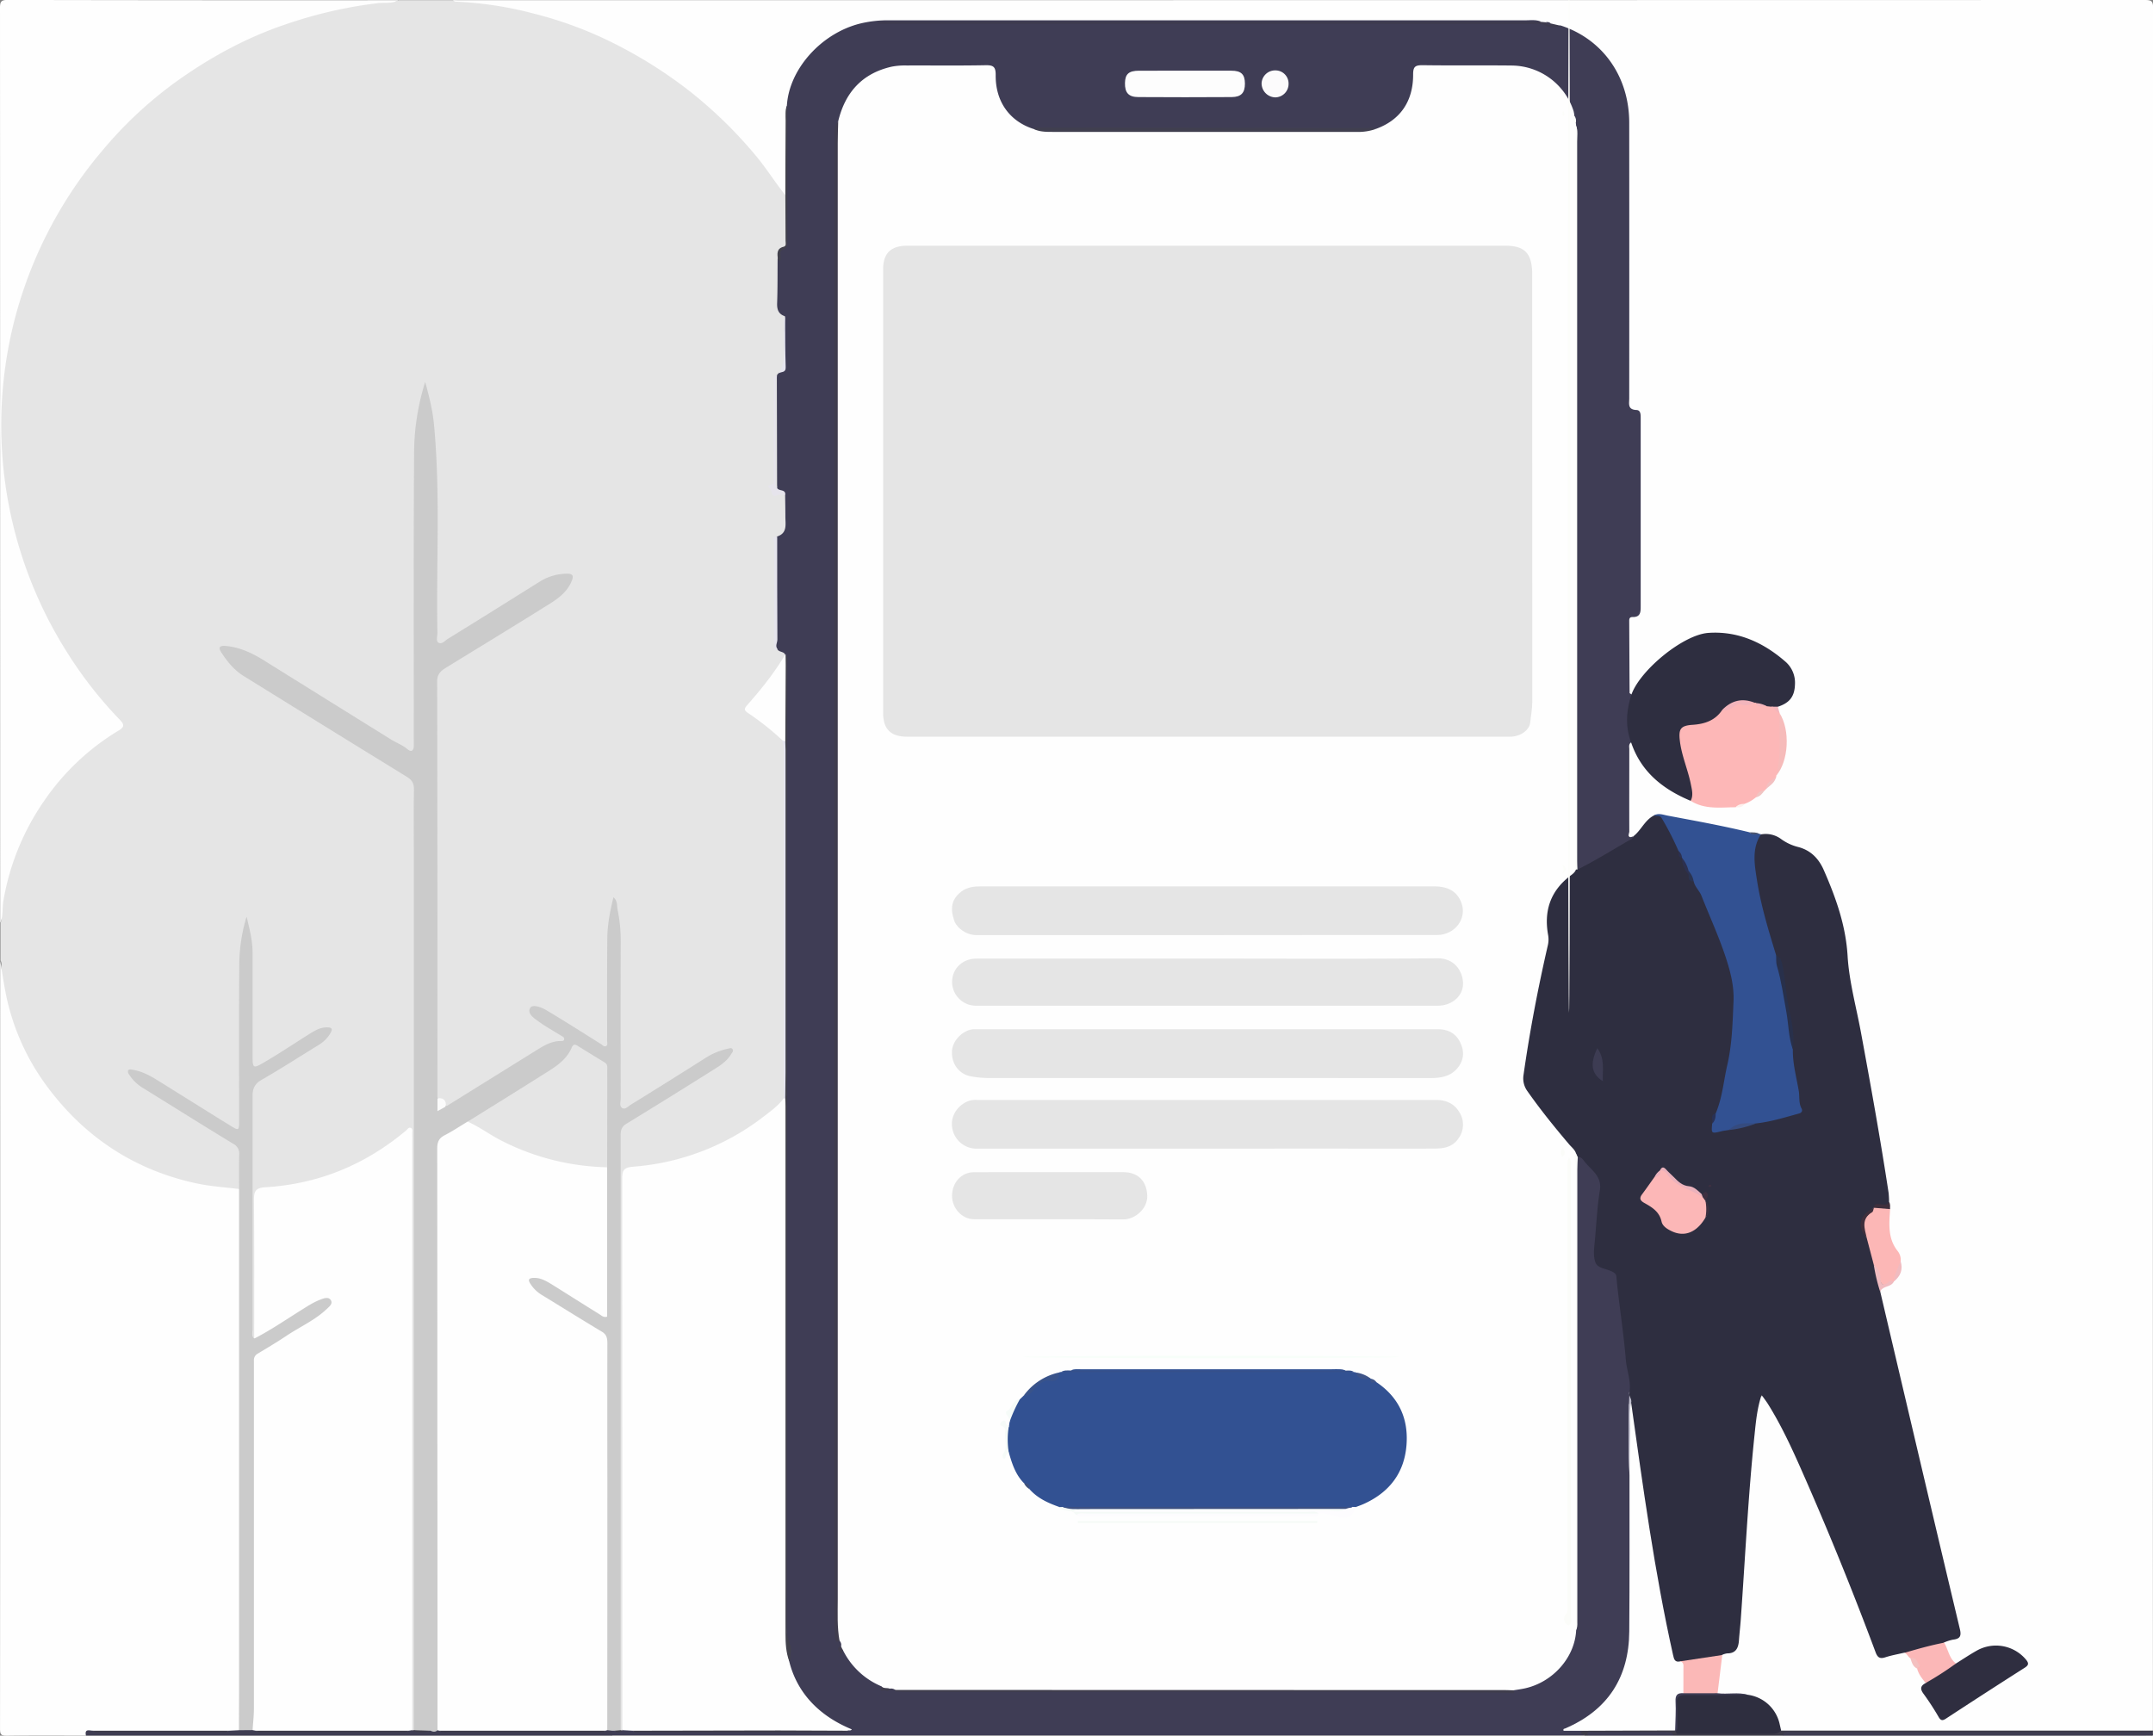 <svg id="Capa_1" data-name="Capa 1" xmlns="http://www.w3.org/2000/svg" viewBox="0 0 1181.54 952.62"><rect x="0" y="0" width="1181.54" height="952.62" fill="#808080" stroke="none"/><defs><style>.cls-1{fill:#e5e5e5;}.cls-2{fill:#fefefe;}.cls-3{fill:#3f3d55;}.cls-4{fill:#3f3d52;}.cls-5{fill:#3d3b49;}.cls-6{fill:#3e3c49;}.cls-7{fill:#cbcbcb;}.cls-8{fill:#e5e5f0;}.cls-9{fill:#e5e4ec;}.cls-10{fill:#e6e4ec;}.cls-11{fill:#42414c;}.cls-12{fill:#e5e5ef;}.cls-13{fill:#fbfbfb;}.cls-14{fill:#2e2e40;}.cls-15{fill:#325192;}.cls-16{fill:#fdb7b7;}.cls-17{fill:#2f2e40;}.cls-18{fill:#2e2e3f;}.cls-19{fill:#fcb7b6;}.cls-20{fill:#fbb8b7;}.cls-21{fill:#3e3b4d;}.cls-22{fill:#fbb7b7;}.cls-23{fill:#f6bbba;}.cls-24{fill:#f0bbc0;}.cls-25{fill:#3f2f3c;}.cls-26{fill:#f4c0c0;}.cls-27{fill:#f2c0c1;}.cls-28{fill:#f0c4c2;}.cls-29{fill:#f3b5bc;}.cls-30{fill:#fdf1ee;}.cls-31{fill:#4c556e;}.cls-32{fill:#403d4e;}.cls-33{fill:#fdfdfd;}.cls-34{fill:#fcfdfa;}.cls-35{fill:#403f4f;}.cls-36{fill:#3f3d4c;}.cls-37{fill:#fbfcf9;}.cls-38{fill:#fcfbfc;}.cls-39{fill:#bdbccb;}.cls-40{fill:#fcb7b7;}.cls-41{fill:#28304b;}.cls-42{fill:#3d3c53;}.cls-43{fill:#ebb2bc;}.cls-44{fill:#354b7f;}.cls-45{fill:#3d3041;}.cls-46{fill:#2c3050;}.cls-47{fill:#2a3350;}.cls-48{fill:#293154;}.cls-49{fill:#f7fef9;}.cls-50{fill:#fdfcfe;}.cls-51{fill:#f5faf7;}.cls-52{fill:#35508b;}.cls-53{fill:#39538a;}.cls-54{fill:#f6fbf8;}.cls-55{fill:#3e5488;}.cls-56{fill:#3e517c;}.cls-57{fill:#3b4f82;}</style></defs><path class="cls-1" d="M587.82,64.1h29.54c5.9.89,11.87.62,17.8,1.1,18.28,1.47,35.63,6.61,52.59,13.18a233.6,233.6,0,0,1,88.79,60.46c9.33,10.17,18.27,20.8,24.71,33.21.43,7.92.13,15.84.18,23.75,0,2.06-.33,3.94-2.27,5.16s-2.4,3-2.3,5.14c.52,6.89.33,13.79.26,20.69,0,3.79.34,7.32,3.34,10.05.18,8.37-.14,16.75.13,25.12.1,3.19-2.27,4.85-3.31,7.31a8.32,8.32,0,0,1-1.2,1.84c-1.55,1.68-1.07,3.78-1.07,5.73,0,15.68,0,31.35,0,47,0,2,.33,4.07-.74,5.88-1.72,2.89-.35,3.84,2.38,4.18,1.5.19,3.11.23,4.14,1.68,1.94,6.29,1.15,12.68.59,19-.22,2.57-2.64,3.56-4.51,4.84-1.78,1-1.84,2.63-1.84,4.37q0,25.72,0,51.45a4.61,4.61,0,0,0,.92,3.44c1.31,1.54,3.71,1.89,4.48,4-1,6.42-5.8,10.68-9.29,15.63-2.73,3.88-5.91,7.46-8.86,11.2s-3,3.78,1,6.66A100.75,100.75,0,0,1,796.49,467a14,14,0,0,1,3.52,4.81c.7,2,.51,4,.52,6q0,91.78,0,183.56a28.55,28.55,0,0,1-.23,5.06c-.88,2.74-2.75,4.71-4.87,6.56-21.38,18.65-46.24,29.28-74.37,32.71-9.24,1.13-8.73-.62-8.73,10q0,143.89,0,287.78c0,3.06.34,6.16-.6,9.16a3.48,3.48,0,0,1-1,1.37,1.36,1.36,0,0,1-1.5-.33c-1.82-2.8-1.18-6-1.18-9Q708,862.9,708,721.25c0-10.62.11-21.23,0-31.84-.07-5.12,1.8-8.64,6.19-11.44,14-9,28.44-17.16,42.36-26.24,4.07-2.66,8.51-4.92,11.63-9.41-2.22-1-3.82.19-5.38.8-4.62,1.81-8.65,4.69-12.75,7.39-10.67,7-21.78,13.32-32.51,20.25-2.13,1.37-4.4,3.61-7.1,2.32-3-1.45-2.35-4.76-2.36-7.44q-.09-39,0-78c0-8.47,0-16.92-1.93-25.75-1.17,6.73-2.2,13-2.2,19.46q0,24.69,0,49.37c0,1.23,0,2.46-.06,3.69-.4,5.15-2,6-6.4,3.46-8.77-5.12-17.26-10.69-25.92-16-2.69-1.65-5.42-3.35-9.34-3.1,1.1,2.93,3.14,4.22,5.14,5.53,3.46,2.28,7.1,4.34,10.35,6.92,2.86,2.28,2.65,4.72-.57,5.31-10.91,2-18.8,9.58-28,14.74-11.52,6.47-22.17,14.4-33.89,20.56-3.24-1.29-5.13-4.12-7.36-6.57-.68-2.42-.5-4.89-.5-7.35q0-107.73-.13-215.48c0-6.93,2.14-11.34,8.12-15.05,16.6-10.29,33.54-20,49.9-30.69,4.76-3.1,9.84-5.83,13.38-10.46,1.06-1.39,2.77-3.08,1.46-4.87-1.11-1.51-3.14-.58-4.77-.28-4.48.81-8.41,2.9-12.19,5.31-15.15,9.71-30.63,18.9-45.82,28.54-2.37,1.51-5,4.26-7.88,2.67-3.14-1.72-2-5.51-2-8.47-.07-25.69,0-51.37,0-77.06,0-18-.9-35.95-5.18-53.05a214.44,214.44,0,0,0-3.9,28.4c-.21,3.22-.46,6.43-.46,9.66V465.69a45.48,45.48,0,0,1-.21,6.91c-.67,4.24-2.71,5.39-6.42,3.33s-7.54-4.15-11.18-6.47c-23-14.63-46.21-28.78-69.42-43a45.72,45.72,0,0,0-15-5.87c-.91-.18-2-.41-2.58.4s.13,1.75.6,2.5a34.45,34.45,0,0,0,11.24,10.74c24.22,15.21,48.67,30.06,72.93,45.2,5.09,3.18,10.1,6.48,15.24,9.57a8.87,8.87,0,0,1,4.73,8.35c0,1.69,0,3.38,0,5.08q0,250.77,0,501.55c0,3,.48,6.17-.87,9.1a1.88,1.88,0,0,1-1.38.92,2.59,2.59,0,0,1-1.26-1.14c-1.26-3-.83-6.06-.83-9.11q0-154.9,0-309.81c0-2.25.49-4.58-.54-6.74-1.54-.28-2.31.84-3.24,1.55-22.07,16.83-46.77,26.87-74.59,28.7-4.29.28-4.85,2.71-4.85,6.17q0,33.42,0,66.85c0,2.59.3,5.25-1,7.68-1.46,1.54-2.12.28-2.62-.86-.83-1.88-.65-3.93-.65-5.92,0-40.89.08-81.79-.1-122.68,0-6.92,2.27-11.48,8.43-14.93,9.11-5.11,17.9-10.79,26.78-16.31,2.85-1.77,5.58-3.69,7.46-7.13-3.58-.93-6,.83-8.35,2.28-7.07,4.35-14.16,8.67-21.07,13.28a41.66,41.66,0,0,1-7.24,4c-2.93,1.21-4.74.27-5.42-2.84a30.11,30.11,0,0,1-.49-6.43c0-10.6.05-21.21,0-31.82-.08-12.47.85-25-1.72-36-3.9,19.24-2.12,40.05-2.39,60.76-.19,14.15,0,28.29,0,42.44,0,1.38.05,2.77-.08,4.14-.44,4.75-2.22,5.91-6.29,3.47-7.51-4.5-14.86-9.28-22.41-13.71-8.34-4.91-16.16-10.67-24.89-14.92a14.92,14.92,0,0,0-6.23-1.81c1.83,3.61,4.64,5.37,7.44,7.14,15.46,9.78,31.1,19.28,46.62,29,4.31,2.69,6.28,6,5.86,11-.46,5.32.86,10.75-.94,16-1.25,1.6-3,1.25-4.68,1.14-39.9-2.7-72.35-19.83-97.87-50.46-13-15.65-21.42-33.59-26.67-53.14-1.61-6-1.61-12.13-2.07-18.24-.11-1.5.48-3.07-.45-4.48v-20.3c1.13-3,.22-6.06.59-9.09,5-41.5,26.37-72.65,60.33-95.88,5.31-3.63,5.36-3.72,1-8.4A234.67,234.67,0,0,1,382.78,379c-6.36-17.08-11.3-34.55-12.5-52.77-1.21-18.39-2-36.92,0-55.24,7-65.49,37.69-118.11,89-158.82A225.18,225.18,0,0,1,563.62,66c6.53-1.1,13.14-1,19.72-1.46C584.84,64.45,586.41,65,587.82,64.1Z" transform="translate(-369 -64)"/><path class="cls-2" d="M800,171.14c-5.55-6.92-10.23-14.47-15.9-21.32a244.44,244.44,0,0,0-36-35.29,248.32,248.32,0,0,0-42.26-26.76,214,214,0,0,0-43.44-16.19A202.2,202.2,0,0,0,619,64.9c-.54,0-1.06-.52-1.59-.8q464.34,0,928.7-.1c3.74,0,4.48.75,4.48,4.49q-.16,472.62-.1,945.26c-1.33,1.32-3,1.35-4.74,1.35-65.59,0-131.17.1-196.76-.06a9,9,0,0,1-.91-.09c-2.74-.57-3.32-2.91-4.09-5.08-2.85-8-8.21-13.17-16.85-14.49-3.3-1-6.68-.41-10-.58-1.95-.1-4,.35-5.74-1-1.78-3.06-.71-6.29-.31-9.38.52-4.06.78-8.21,2.4-12.07.26-.37.5-.88.92-1,6.3-1.84,7.37-6.59,7.82-12.41,1.24-16.38,2.15-32.79,3.38-49.18,1.82-24,2.77-48.18,6.7-72,.45-2.77.11-6.78,3.37-7.48s4.52,3.16,6,5.52c9.81,16.24,17.16,33.68,24.66,51.05,11.46,26.55,22,53.46,32.43,80.43,2,5.09,2.37,5.27,7.91,4,2.24-.52,4.44-1.29,6.79-1.21,2.16.17,3.55,1.49,4.69,3.17,1.22,2,2,4.38,3.8,6.07,1.44,2.91,3.93,5.27,4.44,8.65-1.24,2.48-.78,4.68.85,6.86,2,2.71,3.68,5.66,5.44,8.54,1.46,2.38,3.18,3.07,5.7,1.4,13.06-8.64,26.31-17,39.41-25.57,2.69-1.76,2-3.2.22-5.08-6-6.23-16.53-7.16-24.66-2.2-3.62,2.21-6.72,5.49-11.33,5.79-4.43-2.92-6.06-7.32-6.49-12.35a3.85,3.85,0,0,1,2.89-2.1c4.65-.77,4.84-3.6,4-7.44q-7.74-34.15-15.94-68.21-13.06-54.45-26.06-108.91a16.59,16.59,0,0,1-.69-5c.37-4.51,5-4.22,7.34-6.54a9.86,9.86,0,0,1,.92-.91c3.1-3,4.2-6.54,2.82-10.72a16.28,16.28,0,0,0-1.91-4.15c-4.93-7.29-4.87-15.42-4-23.69a8.24,8.24,0,0,0-.45-4.25c-4.29-31.66-10.39-63-16-94.45-2.21-12.4-5-24.71-6.73-37.17-1.27-8.94-1.38-18-4.24-26.75a186.44,186.44,0,0,0-9.63-23.9,20,20,0,0,0-12.5-10.84,41.71,41.71,0,0,1-10.07-4.49,18.21,18.21,0,0,0-9.21-2.54c-.5-.07-1-.17-1.48-.28a22.13,22.13,0,0,0-5.83-.94c-15.66-3.26-31.35-6.33-47-9.44a6.62,6.62,0,0,0-4,.31c-2.76,1.28-4.39,3.75-6.31,5.93s-3.72,5-7.29,5.06c-2.19-1.08-2.23-3.2-2.25-5.14-.17-14.23-.14-28.45,0-42.68a8,8,0,0,1,1-4.39c2.42-1.88,2.78.61,3.42,1.81a78.67,78.67,0,0,0,6,10.26c6.54,8.92,15.53,14.47,25.43,18.81,7.36,3.53,15.24,2.91,23,2.94,1.77.28,3.49.3,4.94-1,2.16-1.29,4.34-2.57,6.55-3.76a12.64,12.64,0,0,0,4.26-3.42c.42-.46.86-.9,1.31-1.32,1.9-1.91,4.19-3.49,5-6.27a6.4,6.4,0,0,1,.64-1.18c5.89-10.32,5.9-21,1.76-31.83a5.34,5.34,0,0,1-.64-1.26c-.4-1.38-.93-2.76,0-4.15,5.42-3.16,9-7.31,7.89-14.16a17.53,17.53,0,0,0-7.12-11.45,65.71,65.71,0,0,0-31.6-13,28.26,28.26,0,0,0-18.2,3.8c-11.32,6.71-21.36,14.94-28.67,26.13-.8,1.23-1.25,3.41-3.66,2.35-1.47-1.84-1.36-4-1.37-6.18-.06-9.84,0-19.67,0-29.51,0-3.51.34-6.75,4-8.57,1.65-.82,2-2.61,2.25-4.32a45.12,45.12,0,0,0,.16-5.07q0-45.89,0-91.77c0-4.13-.14-7.94-4.27-10.39-1.69-1-2-3-2.1-4.92-.17-2.15-.12-4.31-.12-6.46q0-71.48,0-142.95a65.77,65.77,0,0,0-3.37-22.22C1252.66,96.75,1241.7,86,1226,80.1c-1.85-.84-3.93-1-5.79-1.85a8.41,8.41,0,0,0-3.56-.83,10,10,0,0,1-3.12-.47c-2.43-.66-4.9-.4-7.35-.4q-174.33,0-348.65.09c-29.33.07-50.83,18.67-55.09,45.82a25.44,25.44,0,0,0-1,7.72q.07,17.49,0,35C801.42,167.22,802,169.53,800,171.14Z" transform="translate(-369 -64)"/><path class="cls-3" d="M1264.14,471.48c-1.47,1-1,2.48-1,3.78,0,15.05-.06,30.1,0,45.14,0,.94-1.65,4.17,2,2.67.92,2-.71,2.81-2,3.52-8,4.5-15.52,9.93-24,13.67-1.84.82-4.16,3-5.71-.58a59,59,0,0,1-.21-8.3q0-194.49,0-389c0-2.61.15-5.23-.63-7.78a9.47,9.47,0,0,1-.28-2.49,8.71,8.71,0,0,0-.87-4.51c-3.73-14.75-18.63-26.89-35.78-26.08-14.7.7-29.45.12-44.17.16-5.45,0-5.53.2-5.78,5.74-.56,12-6.15,20.95-16.67,26.78a10.82,10.82,0,0,1-6.12,1.76,26.74,26.74,0,0,0-5.51-.37q-88.06,0-176.14,0a17.21,17.21,0,0,0-4.12.25c-4.29.3-7.73-1.79-10.91-4.21a30.3,30.3,0,0,1-12.58-24.47c-.13-5.24-.34-5.46-5.54-5.47-14.89,0-29.78-.14-44.66,0-13.23.14-26.14,9.48-30.81,22-1.07,2.87-1.68,5.91-3.18,8.63a8.86,8.86,0,0,0-1.44,5.26c0,1.54,0,3.08,0,4.61V949.4c0,4.74-.09,9.51,1.59,14.05a4.19,4.19,0,0,1,1.5,3.31c.61.71-2.38,2.31.63,2.44a2.31,2.31,0,0,1,1.46,1,41.41,41.41,0,0,0,18.67,17.55,3.05,3.05,0,0,1,1.19,1.34c1.17,2.55,3,1.71,4.78.87a7.06,7.06,0,0,1,3.54.64,15.69,15.69,0,0,0,5.49.51h327.14a14.85,14.85,0,0,0,4.56-.35c4-1.17,8.15-1.54,12-3.21,13.49-5.87,20.8-16.2,22.14-30.83a27,27,0,0,0,.52-7.34q0-121,0-242c0-2.59-.39-5.23.54-7.76,1.67-2.14,3.33-1,4.74.21,6.69,5.55,11.17,11.77,9.42,21.44s-1.89,19.86-2.48,29.83c-.22,3.87,1,6.59,4.91,7.77,4.84,1.49,6.91,4.68,7.47,9.8,2,18,3.58,36.1,6.66,54a14.53,14.53,0,0,1-.09,5,25.62,25.62,0,0,0-.79,7.7q0,15.33,0,30.66a23,23,0,0,0,.77,6.77,27.46,27.46,0,0,1,.43,5.5c0,26.88.29,53.76-.07,80.63-.29,22.11-9.16,39.81-28.66,51.39a14.45,14.45,0,0,1-4.63,2.12,8.06,8.06,0,0,1,4.85.2c1.65.74,1.37,2.49,2,3.79H705a2.17,2.17,0,0,1-.48-2.5,1.9,1.9,0,0,1,1-.78c1.77-.48,3.25,1.1,5,.7l-.07-.35c1.8-1.49,3.87-1.44,6-1.09a28,28,0,0,0,6.83.83c36.43-.05,72.86,0,109.27-.05.84,0,1.75-.22,2.46.4-15.54-5.72-26.31-16.42-32.44-31.81-1-2.41-1.95-4.88-1.3-7.61,1.06-5.91-1.89-11.3-1.86-17.21.25-59,.15-118,.15-177.06,0-35.81-.34-71.62.08-107.43.74-64.24.24-128.47.27-192.71,0-16.28-.3-32.56-.35-48.85a45.31,45.31,0,0,1,.34-6.89c0-.3,0-.61-.08-.91-.95-1.72-3.56-1.09-4.34-3.05-1.06-.4-1.12-1.19-1.11-2.2.2-18.51,0-37,.11-55.51,0-1.35-.23-2.8.94-3.88,5.8-1.83,4.58-6.64,4.59-10.89,0-4.08-.09-8.16-.14-12.24-2-1.45-5.26-1.6-5.49-5,.29-19.64-.14-39.28.22-58.92a4.21,4.21,0,0,1,.78-1.57l.84-1c2.72-1.92,3.49-4.45,3.42-7.81-.16-7.82-.37-15.66.13-23.48-3.52-1.15-4.42-3.62-4.29-7.18.29-8,.2-16.1.27-24.15,1.12-2.34-.31-6.08,4.12-6.67,1.16-.16.58-2.5.58-3.83q0-34.37,0-68.75c0-1.66-.4-3.38.38-5,1.19-19.9,18.67-39.57,40-45a64.08,64.08,0,0,1,16-1.83q174.58,0,349.16,0c2.89,0,5.85-.47,8.66.71-1.23,1-2.67.55-4,.55q-177.18,0-354.36,0c-1,0-2.08.29-2.47,0,1,0,2.56,0,4.15,0q176.25,0,352.51-.13c5.16,0,9.82,2.71,15,1.71,23,7.43,37.6,28,37.62,53.33q.06,75.66,0,151.33c0,2.91-1,6.18,4,6.38,2.48.1,2.28,2.89,2.29,4.87q0,15.92,0,31.83,0,35.3,0,70.59c0,3.2.17,6.47-4.48,6.33-1.44,0-1.81.73-1.81,2,.07,13.22.11,26.44.21,39.66,0,.25.62.5,1,.75,1.56,1.61.93,3.47.43,5.2a27.5,27.5,0,0,0-.18,16.29C1265.05,468.25,1265.57,470,1264.14,471.48Z" transform="translate(-369 -64)"/><path class="cls-2" d="M369.09,591.07c.89,5.37,1.69,10.76,2.68,16.11a126.82,126.82,0,0,0,22.51,52.35c20.69,28.27,48.27,46.63,82.72,54,7.59,1.62,15.43,2.07,23.15,3.05,1.45,1.2,1.62,2.9,1.76,4.59s.07,3.08.07,4.61q0,139.46,0,278.92c0,3,.49,6.18-1.27,9-1.71,1.91-4,1.35-6.14,1.45q-36.49,0-73,0c-1.89.1-4-.47-5.4,1.4-14.46,0-28.92-.12-43.38.09-3.17,0-3.78-.62-3.78-3.78Q369.15,801.95,369.09,591.07Z" transform="translate(-369 -64)"/><path class="cls-2" d="M587.82,64.1c-3.51,2-7.5,1.2-11.19,1.61a243.89,243.89,0,0,0-50.89,11.67c-21.91,7.38-41.88,18.37-60.45,31.72a223.17,223.17,0,0,0-40.5,38,234.19,234.19,0,0,0-48.57,95.49,233,233,0,0,0,29.21,178.83A225,225,0,0,0,434.72,459c2.88,2.93,2.33,4.2-.82,6.08a131.43,131.43,0,0,0-40.76,38.6,136.16,136.16,0,0,0-22.31,54.93c-.7,4,.06,8.27-1.74,12.12q0-251.26-.09-502.51c0-3.46.78-4.25,4.24-4.25Q480.54,64.19,587.82,64.1Z" transform="translate(-369 -64)"/><path class="cls-4" d="M494.58,1013.9l5.52-.28c2.21-1.85,4.79-1.55,7.37-1.25a12.6,12.6,0,0,1,2.6.19,23.42,23.42,0,0,0,6.36.76q35.18,0,70.35,0a38.23,38.23,0,0,0,6-.51,3.88,3.88,0,0,1,2.52.77l-.07.35c3.19-.64,6.46-.46,9.67-.94a48.68,48.68,0,0,1,5.13-.25,8.84,8.84,0,0,1,1.62.19,22,22,0,0,0,5.49.38q38.4,0,76.79,0a21.77,21.77,0,0,0,6.38-.64,6.34,6.34,0,0,1,1.74-.14,3.33,3.33,0,0,1,3,1.37v2.61H416.16c-.81-3.79,1.81-2.7,3.72-2.63,2.41.67,4.87.3,7.3.3q31.2.06,62.4,0C491.25,1014.2,493,1014.49,494.58,1013.9Z" transform="translate(-369 -64)"/><path class="cls-4" d="M1550.44,1014.67c-.38.58.9,2-.93,1.86-1.07-.06-2.15,0-3.23,0H1347.39c-.54-1-.4-1.89.72-2.18a14.49,14.49,0,0,1,3.67-.12q97.08,0,194.14,0C1547.43,1014.23,1549,1013.85,1550.44,1014.67Z" transform="translate(-369 -64)"/><path class="cls-5" d="M1550.44,1014.67q-98.79,0-197.57.06c-1.88,0-4.49-1.3-5.48,1.79h-58.14a1.15,1.15,0,0,1,.41-1.54,6.2,6.2,0,0,1,3.48-1c17.77-.26,35.54-.07,53.32-.16l204,0Z" transform="translate(-369 -64)"/><path class="cls-3" d="M1287.4,1016.52h-47.07c-.8-.6-1.43-1.28-.5-2.21a3.54,3.54,0,0,1,2.55-.9q20.68-.25,41.38,0C1285.65,1013.44,1287.52,1013.92,1287.4,1016.52Z" transform="translate(-369 -64)"/><path class="cls-6" d="M1287.4,1016.52c-1-2.09-3-1.85-4.77-1.85-13.14,0-26.28,0-39.41.07-1,0-3.53-1.35-2.89,1.78h-1.84c-.08-.95-3.48-.74-.92-2.62,1.09-1.6,2.82-1.82,4.5-1.83,14.75-.06,29.5-.46,44.25.18a5.81,5.81,0,0,1,1.61.56c1,.66,1.73,1.45,1.32,2.78v.93Z" transform="translate(-369 -64)"/><path class="cls-2" d="M716.13,1013.9l-5.6-.31q0-151.24-.06-302.48c0-4.63.66-6.34,6-6.77a133.66,133.66,0,0,0,72.24-28c3.7-2.86,7.64-5.68,10.42-9.63a.86.86,0,0,1,1.32.66c.14,49.16,0,98.33.06,147.49q0,58.08,0,116.15c0,15-.77,30,1.61,44.83,4.22,16.94,16,29.77,34.32,37.29-.53,1-1.58.34-2.28.74a7.41,7.41,0,0,1-3.17.31H719.31A7.78,7.78,0,0,1,716.13,1013.9Z" transform="translate(-369 -64)"/><path class="cls-2" d="M509.4,1013.9l-1.81-.34c-1.11-1.08-1.06-2.48-1-3.87.55-64.35.17-128.71.11-193.07,0-6.62,2-10.8,7.76-14.21,8.83-5.26,17.63-10.61,26.26-16.21,2.8-1.82,5.65-3.58,7.56-7.08-2.93-.72-4.87.57-6.79,1.65-9.23,5.22-17.91,11.33-27.11,16.6-1.78,1-3.5,2.75-5.88,1.34,0-25.69.11-51.37-.12-77.06,0-4.66,2-5.77,5.92-6,29.33-1.72,55.1-12.34,77.56-31.18.78-.65,1.36-2,2.62-1.41s.7,1.89.75,2.91c.07,1.84,0,3.69,0,5.53q0,161,0,322.08l-1.91.32c-1.49.55-3,.29-4.55.29q-37.42,0-74.84,0C512.43,1014.19,510.88,1014.45,509.4,1013.9Z" transform="translate(-369 -64)"/><path class="cls-7" d="M609.1,1013.61c-1.18,1.13-2.47.94-3.78.29-3.09.3-6.18.84-9.22-.29V530.11c0-10.92-.13-21.84.08-32.76.06-3.35-1.09-5.28-3.91-7Q547.42,462.76,502.68,435c-5.21-3.23-8.93-7.86-12.23-12.91-1.93-3-.68-3.79,2.29-3.56,8,.62,15,4.09,21.68,8.27q34.55,21.56,69.15,43.05c3,1.85,6.33,3.05,9.09,5.38,2.06,1.74,3.37.82,3.43-1.83,0-1.23,0-2.46,0-3.69,0-52.13-.17-104.26.16-156.4a131.44,131.44,0,0,1,6.09-39.69c2.09,7.66,4.06,15.33,4.81,23.21,3.64,38.17,1.16,76.45,1.9,114.68,0,1.8-.9,4.32.6,5.23,1.82,1.09,3.58-1.16,5.15-2.13,16.73-10.29,33.37-20.72,50-31.13a28.33,28.33,0,0,1,15.66-4.61c2.73,0,3.46,1.15,2.36,3.85-3.13,7.75-10.09,11.37-16.55,15.41-17.55,11-35.26,21.7-52.88,32.58-2.62,1.63-4.49,3.46-4.48,7.26q.22,114.42.14,228.83c2.07,2,1.16,4.38.89,6.78.55-2,1.68-2.86,3.68-2.21q24.57-15.27,49.15-30.56c4.32-2.7,8.59-5.41,13.94-5.45.74,0,1.71.09,1.9-.88.21-1.13-.81-1.49-1.58-2-4-2.5-8.23-4.8-12.08-7.58-2.63-1.9-6.83-4.45-5-7.71,1.23-2.16,6.07-.42,8.72,1.16,10.13,6,20.09,12.4,30.1,18.66.89.55,1.7,1.67,2.81,1.13s.61-1.92.61-2.91c0-18.76-.07-37.52.1-56.27.06-7.47,1.48-14.82,3.37-22.5,2.39,2.09,1.82,4.64,2.27,6.86a83,83,0,0,1,1.71,16.87q-.11,43.35,0,86.71c0,1.79-.85,4.16.78,5.22s3.34-.94,4.76-1.82q20.37-12.56,40.57-25.38a36.76,36.76,0,0,1,12.65-5.32c.9-.18,1.88-.74,2.54.15.82,1.1-.16,1.93-.71,2.84-2.74,4.54-7.27,7-11.49,9.66q-23,14.49-46.14,28.62c-2.52,1.55-3,3.61-3,6.21,0,7.07,0,14.14,0,21.21l0,305.33c-1.15,1-2.42.61-3.67.28h-1l-2.82-.31c-2.29-2.44-1.63-5.5-1.63-8.35q-.06-78.4,0-156.81c0-14.76-.13-29.52.08-44.28.06-4.53-1.4-7.41-5.38-9.69-9.74-5.57-19-12-28.65-17.68a19.73,19.73,0,0,1-6.86-6c-1-1.57-2.14-3.3-1-5.12s3.15-1.72,5-1.59c3.5.25,6.48,1.91,9.33,3.73,7.66,4.87,15.48,9.46,23.1,14.38,1.12.72,2.32,2.21,3.64,1.41s.69-2.54.7-3.89q0-34.12,0-68.26a32.18,32.18,0,0,1,.22-6c-.09-16.87-.11-33.74,0-50.61,0-4.13-1.15-7-4.88-9-2.84-1.51-5.5-3.36-8.28-5-1.64-1-3.17-1.18-4.37.67-5.87,9-15.35,13.45-24,18.83-11.35,7-22.72,14-33.92,21.25q-5.64,3.61-11.3,7.17a6.1,6.1,0,0,0-3.13,5.72c.06,2.31,0,4.61,0,6.92q0,151.49,0,303C610.83,1007.51,611.61,1010.9,609.1,1013.61Z" transform="translate(-369 -64)"/><path class="cls-7" d="M508.46,798.71c8.75-4.48,16.84-10,25.15-15.23,3.65-2.27,7.22-4.68,11.26-6.22,1.86-.7,4.27-1.63,5.56.15,1.5,2.06-.7,3.68-2.09,5-6.52,6.22-14.8,9.82-22.18,14.77-5.1,3.42-10.39,6.54-15.65,9.72a3.91,3.91,0,0,0-2.16,3.74c0,1.23,0,2.46,0,3.69q0,93.66,0,187.3c0,4-.48,8-.73,11.93l-7.49.06c0-7.84.08-15.68.08-23.52l0-273.53c0-6.3-.1-12.6.05-18.9a5.87,5.87,0,0,0-3.26-5.89c-16.87-10.27-33.59-20.77-50.38-31.17a23.51,23.51,0,0,1-6.74-6.81,2.81,2.81,0,0,1-.64-2.07c.38-1.07,1.59-.75,2.41-.62,4.93.78,9.31,3,13.48,5.61,13.42,8.3,26.74,16.76,40.16,25,4.82,3,4.92,2.85,4.93-2.69,0-28.44-.16-56.87.1-85.3a91.19,91.19,0,0,1,4-26.62c1.58,6.53,3.28,13,3.29,19.73,0,18.75,0,37.5,0,56.25,0,7.22.23,7.54,6.22,4.05,8.34-4.86,16.36-10.26,24.55-15.39,3.11-1.95,6.16-3.92,10.14-3.88,3,0,3,1.1,1.79,3.24a18.44,18.44,0,0,1-6.45,6.42c-10.45,6.43-20.77,13.08-31.4,19.19-3.83,2.21-4.88,5-4.87,9q0,26.06,0,52.11,0,38,0,76.08C507.55,795.54,507,797.34,508.46,798.71Z" transform="translate(-369 -64)"/><path class="cls-2" d="M798.25,470.2a149,149,0,0,0-18.93-15c-1.76-1.17-2.1-2.11-.5-3.93,7.76-8.78,15.11-17.89,21.09-28l.31-.13c.74,11.52.15,23,.32,34.55.06,4.16,0,8.31,0,12.46C799.88,472.06,799.07,471.23,798.25,470.2Z" transform="translate(-369 -64)"/><path class="cls-8" d="M798.25,470.2l1.71.87c1.09,1.37.57,3,.57,4.45q0,93.4,0,186.81c0,1.48.55,3.09-.58,4.44l-.77,0q0-94.63,0-189.28A24.57,24.57,0,0,0,798.25,470.2Z" transform="translate(-369 -64)"/><path class="cls-9" d="M795.51,358.56c0,18.82,0,37.65.11,56.47,0,1.7-1.33,3.42,0,5.12-1.51,1.35-1.83.21-1.89-1-.09-2,0-4,0-6,0-17,0-34.08.07-51.12C793.72,360.88,792.14,358.26,795.51,358.56Z" transform="translate(-369 -64)"/><path class="cls-10" d="M795.47,269.91l-.15.95c-.69,13-.24,26-.26,38.95,0,7.31-.6,14.64.4,21.93.82,2.06,4.62.48,4.5,3.69-1.66.48-3.22-.36-5.18.59-2.33,1.13-2-2.56-3.21-3.84-.86-.89-1.77-1.72.71-2.13,2.15-.35,1.32-2.8,1.32-4.35,0-17.08,0-34.15.07-51.22C793.68,272.82,792.78,270.59,795.47,269.91Z" transform="translate(-369 -64)"/><path class="cls-11" d="M801,122.08q0,37.14.07,74.28c0,2,.09,3.75-2.51,4.7-2.14.77-1,3.25-1.17,5-.22,2-.88.88-1.51.28-.27-2.91-.91-5.91,3.17-6.91,1.61-.4,1.07-2,1.07-3.12,0-8.39-.08-16.77-.13-25.15,0-13.64.08-27.28.17-40.91C800.13,127.5,799.8,124.7,801,122.08Z" transform="translate(-369 -64)"/><path class="cls-12" d="M799.86,237.65c.08,9.31,0,18.62.32,27.91.11,3.26-2.57,2.3-3.87,3.38,5-7.4,2.12-15.76,2.87-23.68C799.42,242.73,798.51,240.09,799.86,237.65Z" transform="translate(-369 -64)"/><path class="cls-13" d="M613.65,671.33l-4.57,2.51v-7.08C612.45,666.44,614,667.93,613.65,671.33Z" transform="translate(-369 -64)"/><path class="cls-6" d="M596.1,1013.61l9.22.29a14.67,14.67,0,0,1-10.14,0Z" transform="translate(-369 -64)"/><path class="cls-6" d="M706,1013.9l3.67-.28.93.32A3.66,3.66,0,0,1,706,1013.9Z" transform="translate(-369 -64)"/><path class="cls-14" d="M1234.73,541.21c9.47-4.68,18.43-10.28,27.56-15.57,1.15-.67,2.7-.9,3-2.57,4.32-3.29,6.29-8.89,11.32-11.47,3.4-1.35,5.57.39,7,3.11,2.68,5.06,5.74,9.94,7.66,15.38.3,1.4,0,2.95,1.16,4.13a6.1,6.1,0,0,1,.58,1.1,57.7,57.7,0,0,0,3.52,8.58c.3,1.88,1.81,2.84,3.07,4a25.08,25.08,0,0,1,4,6.17,409.52,409.52,0,0,1,15.4,39.4c4,12.38,2.71,24.94,2,37.42s-3.73,24.87-6.41,37.16c-.55,2.54-1.07,5.13-2.72,7.27-1.78,1.33-2.07,3.18-1.81,5.22-.35,2.7.41,4,3.4,3a12.45,12.45,0,0,1,4.82-.64,139.49,139.49,0,0,0,14.43-3.44c6.57-1.57,13.21-2.86,19.71-4.75,2.69-.78,3.61-1.88,3.14-4.89-1.24-8-2.65-16.07-3.91-24.11a23,23,0,0,1-.16-6c.89-8.49-1-16.62-3.11-24.73a6,6,0,0,1-.37-2.26c.85-6.22-2.44-11.94-2.1-18.09.14-2.58-2-4-3.21-5.91-3.49-7.43-4.78-15.54-7-23.35-3.26-11.42-5.64-23-4.64-35,.29-3.45.49-6.85,4.36-8.41a14.18,14.18,0,0,1,11.28,2.73,27.11,27.11,0,0,0,9.14,4.19c7,1.83,11.34,6.46,14.1,12.81,6.55,15,12,30.17,13,47,.85,14.11,4.76,28,7.35,42.06,5.39,29.23,10.67,58.48,15.14,87.87a49.58,49.58,0,0,1,.27,5c.27,2.48-1.58,2.51-3.18,2.61s-3-.41-4.27.76a9.37,9.37,0,0,1-1,.8,9.69,9.69,0,0,0-1.6,1.6c-5.14,5.6-5.25,7-1.06,14,2.05,4.62,3,9.54,4,14.45.71,5,3,9.74,2.24,14.94q6.76,28.85,13.55,57.69c10,42.5,20,85,30.13,127.45,1,4,.19,5.57-3.77,6a24.32,24.32,0,0,0-4.78,1.52c-6.76,4.09-14.22,5.5-22,5.65-3.42.81-6.92,1.41-10.26,2.49-3,1-4.3.19-5.4-2.75q-17.67-47.4-37.93-93.76c-6.28-14.32-12.56-28.66-20.83-42-1-1.67-2.24-3.23-3.81-5.47-2.47,7.56-3.11,14.69-3.84,21.73-3.54,33.78-5.15,67.7-7.58,101.56-.27,3.83-.73,7.65-1,11.48-.31,4.07-1.63,7.1-6.45,7.08a9.81,9.81,0,0,0-2.65.76c-5.84,3.81-12.7,3-19.13,4.15-1.32.24-2.74.15-4.09.46-4.09.07-5-3-5.74-6-2.93-11.79-5-23.75-7.15-35.71-4.81-27.25-9.19-54.57-12.79-82-.82-6.21-1.79-12.44-1.83-18.73.33-2.27-1-4.5-.16-6.78.75-5.91-1.59-11.46-2.08-17.25-1-12.16-2.78-24.26-4.21-36.39-.36-3-.72-6.07-.94-9.12-.14-1.93-1.53-2.51-2.91-3.18-3-1.44-7.42-1.59-8.6-4.74-1.46-3.92-.65-8.49-.27-12.77.79-9,1.25-18,2.68-26.88,1.19-7.38-4.15-10.69-7.87-15.06-1.09-1.28-2-3.26-4.23-3.25a4.68,4.68,0,0,1-2.28-1.76c-8.55-10.07-17-20.22-24.81-30.9-3.61-4.94-4.64-9.93-3.7-16,3.38-21.88,7.39-43.63,12.27-65.22a28,28,0,0,0,.55-10c-2-15,4.1-26.21,16.49-34.37A1.76,1.76,0,0,1,1234.73,541.21Z" transform="translate(-369 -64)"/><path class="cls-15" d="M1310.55,675.09c3.64-8.52,4.33-17.74,6.38-26.64,2.66-11.53,2.91-23.34,3.41-35.06.35-8.23-1.75-16.31-4.37-24.23-3.79-11.42-8.82-22.32-13.21-33.48-1.11-2.84-3.67-4.89-4.29-8-2-1.25-1.82-3.84-3.38-5.34-.59-2.71-2.35-4.94-3.06-7.59h0c-1.3-.88-1.07-2.54-1.87-3.68a160.3,160.3,0,0,0-9.18-17.94c-1.12-2-2.93-1-4.39-1.54,2.53-1.52,5.1-.41,7.57.06,15,2.83,30,5.51,44.87,9.13,1.66,1.48,3.89-.14,5.61,1a.54.54,0,0,1,.72.15c-5.15,7.95-3.43,16.88-2.17,25.06,2.17,14,6.35,27.68,10.52,41.27,3.25,5.9,3.25,12.65,4.36,19,1.89,10.85,4.09,21.71,4.82,32.75-.12,7.71,1.95,15.13,3.24,22.64.56,3.26-.14,6.71,1.58,9.84.47.83.38,2.16-1.46,2.66-7.79,2.14-15.51,4.57-23.6,5.43-5,.91-10.19,1.06-14.79,3.6-1.33.22-2.67.35-4,.67-5.74,1.41-5.74,1.43-5.23-4.22C1309.81,679,1308.92,676.61,1310.55,675.09Z" transform="translate(-369 -64)"/><path class="cls-14" d="M1264.14,471.48c-3.31-8.78-2.64-17.52.18-26.26,4.66-13.32,28.35-32.9,42.21-33.86,16.29-1.13,30.23,5.28,42.31,15.8a15.28,15.28,0,0,1,5.22,12.32c-.16,6.68-2.85,10.3-9.41,12.41a5.15,5.15,0,0,1-3.41,1.16,8.4,8.4,0,0,1-2.82-.29c-1.94-.53-3.75-1.5-5.8-1.66a8.23,8.23,0,0,1-1.31-.27c-6.49-2.63-11.91-.72-16.65,4-3.37,5.07-7.91,7.59-14.15,8.12-8,.7-9.13,2.59-7.57,10.55,1.42,7.25,4.32,14.14,5.55,21.42.5,2.91,2.13,6.4-1.68,8.61C1281.64,497.2,1269.59,487.7,1264.14,471.48Z" transform="translate(-369 -64)"/><path class="cls-16" d="M1338.57,451.6l2.39.26c2.53-.12,3.42,1.91,4.65,3.51h0c2.43,11.61,3.37,23.15-1.82,34.36a1.88,1.88,0,0,1-.06.75c-1.5,2.47-4.32,3.83-5.49,6.57l-.9.87c-1.84.86-3.14,2.43-4.68,3.67a21.16,21.16,0,0,1-6.48,3.68c-1.38,1.09-3.19,1-4.7,1.77-8.4.1-17,1.33-24.65-3.51,1.53-2.94.71-5.93.13-8.89-1.59-8.08-5.06-15.7-6.06-23.93-.82-6.62.35-8.46,7-8.9s12.42-2.38,16.28-8.23a11.07,11.07,0,0,0,2.12-.86c4.81-3.43,10.23-3.52,15.78-3a.36.36,0,0,1,.55.13C1334.33,451.4,1336.59,451,1338.57,451.6Z" transform="translate(-369 -64)"/><path class="cls-17" d="M1442.41,977c3.76-2.35,7.45-4.83,11.3-7a21.45,21.45,0,0,1,27.07,4.8c1.66,2,1.67,3.05-.65,4.53q-21.7,13.83-43.24,27.94c-1.82,1.19-2.77,1.13-3.94-.82a144.75,144.75,0,0,0-8.26-12.71c-2.08-2.76-1.83-4.48,1.1-6A39.12,39.12,0,0,1,1442.41,977Z" transform="translate(-369 -64)"/><path class="cls-18" d="M1289.25,1015.59l-.78-1.58c-1.08-5.63-.53-11.31-.46-17,0-2.58,1.63-4,4.15-3.93,6.4.14,12.8-.6,19.23.56,5.56,1,11.32-.25,16.95.56a20.67,20.67,0,0,1,17.2,15.56c.31,1.33.61,2.66.92,4-1.72,2-4.06,1.82-6.35,1.82Z" transform="translate(-369 -64)"/><path class="cls-19" d="M1397.3,758.12l-3.89-14.78c-1.81-2.22-1.07-5.24-2.42-7.69-.63-1.13.22-3,1.45-3.56,2.41-1.14,3.08-3.72,4.94-5.25l0,0c3.15-2.1,6-.59,8.9.73-.56,8-1.39,16.07,4.08,23a7.71,7.71,0,0,1,1.72,5.56,21,21,0,0,1-3.73,11.16h0c-6.53,3-6.45,3-8.93-4.15C1398.8,761.49,1398.46,759.62,1397.3,758.12Z" transform="translate(-369 -64)"/><path class="cls-20" d="M1291.17,975.8l23-3.46q-1.29,10.5-2.59,21c-6.09,1.23-12.23.33-18.34.47-1.93-1.29-1.89-3.36-1.92-5.3C1291.23,984.28,1291,980,1291.17,975.8Z" transform="translate(-369 -64)"/><path class="cls-21" d="M1225.53,78.15a10,10,0,0,1-8.82-.3c-2.2-1.24-4.5-.8-6.76-.8Q1033,77,856.14,77h-5.91c2.57-1.37,4.38-.89,6.09-.89q176.2,0,352.42,0c2,0,4-.07,6-.11l2.55.24a3.9,3.9,0,0,0,2.8.64Z" transform="translate(-369 -64)"/><path class="cls-22" d="M1442.41,977a172.72,172.72,0,0,1-16.62,10.7c-1.94-2.42-3.94-4.81-4.69-7.93a7.11,7.11,0,0,0-3.7-5.65c-1.37-.71-1.74-2.63-3.48-2.91,7.27-2.15,14.56-4.21,22-5.65C1438.21,969.31,1438.6,974.13,1442.41,977Z" transform="translate(-369 -64)"/><path class="cls-23" d="M1343.77,489.72c3-11.33,1.34-22.9,1.82-34.36C1351.54,464.65,1350.64,481.7,1343.77,489.72Z" transform="translate(-369 -64)"/><path class="cls-3" d="M1292.82,993.31l18.73,0c5.57.76,11.27-.76,16.79.89-11.46,0-22.93.23-34.39.08-3.58,0-5,1-4.67,4.66.31,4.26.07,8.56.2,12.83,0,1,.08,1.81-1,2.21l-.17-.28c-3.17-6.12-2.09-12.56-1-18.83C1287.84,992.12,1290.36,991.74,1292.82,993.31Z" transform="translate(-369 -64)"/><path class="cls-24" d="M1397.3,758.12a8.84,8.84,0,0,1,3.6,6.85c.14,3.88,1.23,5.53,4.81,2.39.81-.71,1.74-.38,2.61,0-1.5,3.23-6.1,2.23-7.53,5.55A95,95,0,0,1,1397.3,758.12Z" transform="translate(-369 -64)"/><path class="cls-24" d="M1408.31,767.35c.4-4,2.23-7.52,3.73-11.15C1413.45,760.8,1412,764.43,1408.31,767.35Z" transform="translate(-369 -64)"/><path class="cls-25" d="M1406.24,727.61l-8.9-.73c.26-2.68,2.34-2,3.86-1.89,1.75.18,3.38.55,4.47-1.28C1406.54,724.91,1406.2,726.29,1406.24,727.61Z" transform="translate(-369 -64)"/><path class="cls-26" d="M1417.4,974.13c3.1-.85,3.49,1.75,4.78,3.49s-1.08,1.29-1.08,2.16C1418.65,978.69,1418.16,976.32,1417.4,974.13Z" transform="translate(-369 -64)"/><path class="cls-27" d="M1338.22,497c0-3.76,3.24-4.72,5.49-6.57C1343,493.58,1340.38,495.13,1338.22,497Z" transform="translate(-369 -64)"/><path class="cls-28" d="M1332.64,501.58c.77-2.23,2-3.83,4.68-3.67C1336.12,499.59,1334.87,501.21,1332.64,501.58Z" transform="translate(-369 -64)"/><path class="cls-29" d="M1345.61,455.37c-2.16-.36-2.54-3.08-4.65-3.51l3.69,0Z" transform="translate(-369 -64)"/><path class="cls-30" d="M1321.46,507a6.12,6.12,0,0,1,4.71-1.77C1325.15,507.34,1323.29,507.13,1321.46,507Z" transform="translate(-369 -64)"/><path class="cls-31" d="M1334.65,521.82c-1.88-.25-4,.85-5.61-1C1331,520.88,1332.93,520.66,1334.65,521.82Z" transform="translate(-369 -64)"/><path class="cls-3" d="M1220.08,76.87c-1.38,1.73-2,.35-2.8-.64A2.78,2.78,0,0,1,1220.08,76.87Z" transform="translate(-369 -64)"/><path class="cls-2" d="M1233.87,541.22c-.65,1.86-2.31,2.8-3.72,3.92-10.48,8.27-13.89,19.12-11.57,32a14,14,0,0,1-.19,5.87c-5.39,23.49-9.92,47.14-13.3,71a11.84,11.84,0,0,0,2.23,9c7.07,10.08,14.8,19.63,22.75,29,1.37,1.62,3.17,2.93,3.85,5.08a43.14,43.14,0,0,1,.42,6.43q0,125.25,0,250.52c0,1.52.33,3.08-.36,4.55-.62,15-12.75,28.75-28.33,32.1-1.94.41-3.92.68-5.88,1-1.49.63-3,.3-4.56.3q-165,0-330,0c-1.64,0-3.38.51-4.94-.51a3.75,3.75,0,0,0-2.9-.67c-1.75.37-3.54.94-4.58-1.26a41.3,41.3,0,0,1-21.3-20.09c-.84-.37-1.42-.87-.91-1.89a3.24,3.24,0,0,0-.82-3c-1.7-1.69-1.32-4-1.66-6a47.26,47.26,0,0,1-.29-7.81q0-405.39,0-810.77c0-3.16-.48-6.42,1.17-9.39,3.8-15.84,13.13-26.32,29.33-30a38.14,38.14,0,0,1,8.22-.66c14.42-.06,28.85.14,43.27-.14,4.31-.09,5.66.81,5.62,5.42-.16,14.77,7.91,25.66,21.28,29.72,62.43.22,124.86.53,187.29-.16,13.3-4.74,20.6-15.06,20.52-30,0-4.19,1.17-5,5.13-5,16.44.24,32.89,0,49.33.19a36,36,0,0,1,33.6,25,17.28,17.28,0,0,1,.44,2.7c.48,1.21-.35,2.71.81,3.78,0,.53.09,1.07.14,1.61.72,1.62.36,3.34.36,5q0,197.2,0,394.4C1234.34,535.41,1234.15,538.31,1233.87,541.22Z" transform="translate(-369 -64)"/><path class="cls-2" d="M1292.82,993.31c-3.2-.22-4.48.94-4.3,4.44.28,5.31-.11,10.65-.22,16l-50.73.17h-10.5c-.38-1.23.46-1.09.88-1.27,23.42-10.06,35-28,35.17-53.3.23-28.57.1-57.14.13-85.71-.68-12.74-.13-25.48-.28-38.22,0-.8.1-1.55,1.19-1.51,6.51,46.34,12.79,92.72,23,138.44.54,2.42,1,4.16,4,3.47,2,.63,1.7,2.27,1.69,3.78Q1292.84,986.44,1292.82,993.31Z" transform="translate(-369 -64)"/><path class="cls-32" d="M829,130.62c-.09,4-.25,8-.25,12q0,399.54,0,799.06c0,7.67-.4,15.37,1,23-2.14,1.14-2.42-.69-2.51-1.87-.27-3.63-.35-7.28-.35-10.93q0-406.3,0-812.63C826.87,136.2,826.37,133,829,130.62Z" transform="translate(-369 -64)"/><path class="cls-33" d="M1019.41,102.8c8.46,0,16.91,0,25.36,0,5.38,0,7.4,2,7.43,7.07s-2.07,7.37-7.27,7.41q-25.59.17-51.17,0c-5.42,0-7.49-2.4-7.39-7.7.09-4.94,2.07-6.75,7.69-6.78C1002.51,102.76,1011,102.8,1019.41,102.8Z" transform="translate(-369 -64)"/><path class="cls-11" d="M799.94,666.77c0-4.75.15-9.51.15-14.26q0-88.43,0-176.84c0-1.53-.08-3.07-.13-4.6l.26-48c1.36,1.79.77,3.87.77,5.81q0,265.46-.12,530.9c0,4.16,3,7.45,2,11.63-.35,1.45.32,3.09-.72,4.45-1.87-5-2.08-10.13-2.08-15.34q0-144.57,0-289.15C800.09,669.84,800,668.3,799.94,666.77Z" transform="translate(-369 -64)"/><path class="cls-34" d="M1233.87,541.22c-1.17-3.18.06-6.37.06-9.56q-.12-196.29-.07-392.59c0-2,.06-4,.09-6,1.1,2.82.58,5.77.58,8.66q0,197.43,0,394.87c0,1.53.1,3.06.16,4.6Z" transform="translate(-369 -64)"/><path class="cls-35" d="M1124,134.81a29.31,29.31,0,0,1-10.87,1.58H946.65c-3.38,0-6.77,0-10-1.41a1.15,1.15,0,0,1,1.26-1q90.3.15,180.61.31C1120.37,134.26,1122.25,133.83,1124,134.81Z" transform="translate(-369 -64)"/><path class="cls-36" d="M860.24,991.52l334.43.08c1.69,0,3.38.09,5.07.14.13.53.61,1.39-.34,1.38-111.52-1.42-223.05-.19-334.57-.6-1.51,0-3-.13-4.54-.22-.07,0-.19-.23-.19-.35A1.2,1.2,0,0,1,860.24,991.52Z" transform="translate(-369 -64)"/><path class="cls-37" d="M1234,958.62q0-33.4-.09-66.8,0-93.52.13-187c0-2.55-2-5.12-.07-7.66l.9,1.92c-.09,2.3-.25,4.6-.25,6.89q0,123.17,0,246.33C1234.53,954.38,1234.91,956.57,1234,958.62Z" transform="translate(-369 -64)"/><path class="cls-38" d="M1076.15,110a7.38,7.38,0,0,1-7.25,7.44,7.7,7.7,0,0,1-7.55-7.71,7.4,7.4,0,0,1,7.58-7.09A7.17,7.17,0,0,1,1076.15,110Z" transform="translate(-369 -64)"/><path class="cls-6" d="M716.13,1013.9q40.14-.07,80.27-.15c12.6,0,25.21.09,37.82.14-1.47,1.23-3.23.76-4.88.76q-54.17,0-108.33,0C719.37,1014.65,717.61,1015.12,716.13,1013.9Z" transform="translate(-369 -64)"/><path class="cls-1" d="M795.46,331.74c-1-.95-.9-2.22-.9-3.44V273.9a4.14,4.14,0,0,1,.76-3Q795.4,301.29,795.46,331.74Z" transform="translate(-369 -64)"/><path class="cls-39" d="M1264.16,833.89c-1.26,5.42-.39,10.92-.55,16.39-.23,7.77-.25,15.56-.36,23.34-.66-15.31-.78-30.63,0-45.94C1262.29,829.93,1264.81,831.68,1264.16,833.89Z" transform="translate(-369 -64)"/><path class="cls-32" d="M830.55,967.61l.91,1.89c-.15.72-.09,1.88-.48,2.06-1.31.6-1.11-1-1.59-1.55C828.15,968.64,829.07,967.89,830.55,967.61Z" transform="translate(-369 -64)"/><path class="cls-36" d="M852.76,989.59c1.27,1.35,3.13.56,4.58,1.26-.93,2.58-3.3-.07-4.57,1.26C852,991.27,852.89,990.43,852.76,989.59Z" transform="translate(-369 -64)"/><path class="cls-34" d="M1233.81,131.47c-1.92-.91-1.71-2.27-.81-3.78C1234,128.79,1234,130.12,1233.81,131.47Z" transform="translate(-369 -64)"/><path class="cls-6" d="M494.58,1013.9c-1.16,1-2.6.76-3.95.76q-33.4,0-66.8,0c-1.35,0-2.79.29-3.95-.77Z" transform="translate(-369 -64)"/><path class="cls-2" d="M609.1,1013.61q0-79.33-.08-158.67,0-80.25-.08-160.51c0-3.47.81-5.67,4-7.31,4.36-2.24,8.46-5,12.67-7.52,2.58-1.14,4.4.59,6.29,1.77,13.76,8.59,28.31,15.29,44.29,18.55a147.74,147.74,0,0,0,21.35,3.15c1.7.1,3.39.17,4.64,1.57v82c-1.91.62-3.1-.63-4.3-1.38-8.62-5.33-17.16-10.77-25.75-16.14-3.26-2-6.52-4-10.66-3.75-2.34.17-2.7,1.12-1.6,2.9a19.16,19.16,0,0,0,6.44,6.44c11,6.71,21.92,13.57,33,20.18,2.78,1.65,3,3.87,3,6.6q-.07,36.88,0,73.77,0,69.16-.06,138.32l-.89.3a4.8,4.8,0,0,1-1.8.3H611.79a4.71,4.71,0,0,1-1.79-.3Z" transform="translate(-369 -64)"/><path class="cls-6" d="M610,1013.9h91.32c-1.32,1.13-2.92.76-4.42.76q-41.25,0-82.49,0C612.92,1014.66,611.31,1015,610,1013.9Z" transform="translate(-369 -64)"/><path class="cls-6" d="M509.4,1013.9h83.94c-1.32,1.13-2.92.76-4.42.76q-37.56,0-75.11,0C512.32,1014.66,510.72,1015,509.4,1013.9Z" transform="translate(-369 -64)"/><path class="cls-1" d="M702.2,704.64a133.12,133.12,0,0,1-58.63-14.92c-6.11-3.18-11.62-7.35-17.94-10.11,15-9.32,29.93-18.58,44.83-28,5.09-3.2,9.84-6.88,12.3-12.66.76-1.78,1.66-1.92,3.16-1q7.43,4.61,14.88,9.14c1.87,1.12,1.46,2.89,1.46,4.52Q702.26,678.15,702.2,704.64Z" transform="translate(-369 -64)"/><path class="cls-40" d="M1304.94,732.27c-4.79,8.17-11.5,10.85-18.62,7.43-2.42-1.16-4.93-2.73-5.48-5.26-1.19-5.49-5.3-7.88-9.54-10.26-2.19-1.23-2.77-2.51-1.19-4.64,2.34-3.14,4.57-6.36,6.85-9.54a8.55,8.55,0,0,0,3-3.62h0c1.62-1.16,2.74-.41,3.91.85,1.64,1.78,3.53,3.31,5.18,5.1s3.12,3.17,5.68,3.36c3.47.27,5.86,2.8,8.54,4.68,1.3.44,1.26,1.69,1.64,2.69h0C1306.25,726.12,1307.14,729.19,1304.94,732.27Z" transform="translate(-369 -64)"/><path class="cls-41" d="M1352.9,640c-2.44-6.77-2.33-14-3.64-21-1.56-8.32-2.66-16.73-5.12-24.88-.56-1.83-.3-3.92-.43-5.89,3.28,1.7,3.26,4.66,3.89,7.91,1.33,6.93,1.59,14,3.06,20.93C1352.22,624.57,1354,632.23,1352.9,640Z" transform="translate(-369 -64)"/><path class="cls-42" d="M1245.57,639.29c4.38,5.87,2.75,12.08,3.06,18.15C1242.36,653.38,1241.41,648.09,1245.57,639.29Z" transform="translate(-369 -64)"/><path class="cls-43" d="M1303.44,721.08c-6.28-4.34-14.57-5.5-19.29-12.33-.92-1.34-2.23-2.59-4.19-2.36.87-1.83,1.86-2.26,3.39-.53,1.31,1.49,2.86,2.78,4.25,4.21,2.36,2.42,4.61,4.7,8.4,5,2.78.25,4.84,2.47,6.88,4.34C1303.64,719.8,1303.67,720.39,1303.44,721.08Z" transform="translate(-369 -64)"/><path class="cls-25" d="M1397.38,726.84c-.3.84-.35,2.09-.94,2.44-6.18,3.62-4.21,8.91-3,14.06C1387.84,737.16,1389.32,731,1397.38,726.84Z" transform="translate(-369 -64)"/><path class="cls-44" d="M1317.87,684.21c4.12-4.51,9.55-3.66,14.79-3.6A57.63,57.63,0,0,1,1317.87,684.21Z" transform="translate(-369 -64)"/><path class="cls-45" d="M1304.94,732.27a25,25,0,0,0,0-9.21C1307.56,726.11,1307.57,729.73,1304.94,732.27Z" transform="translate(-369 -64)"/><path class="cls-46" d="M1292,534.76a17,17,0,0,1,3.69,7.36,1.32,1.32,0,0,1,0,1.9A14.23,14.23,0,0,1,1292,534.76Z" transform="translate(-369 -64)"/><path class="cls-45" d="M1303.44,721.08c-.18-.54-.37-1.09-.56-1.63,1.07,0,1.75-2.22,2.93-.79,1.32,1.61-.4,3-.9,4.41Z" transform="translate(-369 -64)"/><path class="cls-47" d="M1295.69,544l0-1.9a10.58,10.58,0,0,1,2.75,5.57C1295.64,547.91,1295.64,546,1295.69,544Z" transform="translate(-369 -64)"/><path class="cls-48" d="M1310.55,675.09c0,2.08-.27,4-1.88,5.57C1309.16,678.76,1307.2,676,1310.55,675.09Z" transform="translate(-369 -64)"/><path class="cls-43" d="M1280,706.38c.65,2.58-1,3.28-3,3.62A9,9,0,0,1,1280,706.38Z" transform="translate(-369 -64)"/><path class="cls-46" d="M1290.17,531.08a5,5,0,0,1,1.87,3.68C1289.68,534.41,1290.29,532.56,1290.17,531.08Z" transform="translate(-369 -64)"/><path class="cls-45" d="M1308.21,715.13a2.94,2.94,0,0,1-1.12.32.49.49,0,0,1-.28-.88,2,2,0,0,1,1.13-.28C1308,714.29,1308.1,714.76,1308.21,715.13Z" transform="translate(-369 -64)"/><path class="cls-29" d="M1332.07,449.75c-2.66.94-5.12,2.14-8.19.63-.94-.47-3.06,1.37-4.59,2.24s-3.2,1.79-5.12.95C1319.3,448.36,1325.23,446.93,1332.07,449.75Z" transform="translate(-369 -64)"/><path class="cls-29" d="M1338.57,451.6c-2-.41-4.74,1.54-6-1.72A13.83,13.83,0,0,1,1338.57,451.6Z" transform="translate(-369 -64)"/><path class="cls-1" d="M1031.13,468.33H866.87c-9.08,0-13.23-4.09-13.23-13.18q0-121.57,0-243.15c0-9.09,4.17-13.15,13.39-13.15h328.06c10.39,0,14.41,3.94,14.75,14.44,0,.92,0,1.84,0,2.76q0,116.5.06,233c0,3.88-.73,7.63-1.14,11.43-.49,4.48-5.5,7.82-11.07,7.85-11.69.05-23.38,0-35.07,0Z" transform="translate(-369 -64)"/><path class="cls-15" d="M928.64,832.05l2.18-2.1c3.06-1.3,4.47-4.57,7.29-6.13,2.46-1.37,4.24-4.06,8-2.77,1.52.52,2.91-2.5,4.42-3.84a.38.38,0,0,1,.59-.13,96.26,96.26,0,0,1,11.88-.83h138.24a61.71,61.71,0,0,1,10.94.88.67.67,0,0,1,.78.14c2.33,2.33,5.49,2.65,8.44,3.49l0,0c.62,1.21,1.86,1.42,3,1.86,12.28,8.29,17.62,20,16.46,34.57-1.21,15.21-9.36,25.79-23.16,32.11-1.52.7-3.12,1.24-4.68,1.85a5.21,5.21,0,0,1-2.47,1.12c-23.93.28-47.85.07-71.78.11q-34.51.06-69,0a147.25,147.25,0,0,1-16.54-.48,7.55,7.55,0,0,1-2.6-.7c-6.26-2.18-12.25-4.82-16.76-10a3.89,3.89,0,0,0-2.75-3c-4.69-4.62-6.66-10.6-8.39-16.71a19.87,19.87,0,0,1,0-14.78l.24-1.8C923.46,840,924.43,835.31,928.64,832.05Z" transform="translate(-369 -64)"/><path class="cls-1" d="M1030.79,694.43H905.32a13.51,13.51,0,0,1-13.72-11.2c-1.16-6.12,2.35-12.15,8.46-14.78a11.94,11.94,0,0,1,5-.76q125.93,0,251.86,0c5.34,0,10,1.78,12.86,6.57a12.75,12.75,0,0,1-.49,14.69c-3.09,4.49-7.73,5.39-12.53,5.42-22.6.12-45.21,0-67.81,0Z" transform="translate(-369 -64)"/><path class="cls-1" d="M1031.66,577.22q-63.42,0-126.84,0c-5.34,0-10.75-3.69-12.23-8.16-2.3-6.92-1.18-11.68,3.9-15.67,3.17-2.48,7-2.91,10.89-2.91H1156c7.94,0,12.67,2.88,15,9,3.23,8.65-3.53,17.68-13.37,17.7q-35.28.07-70.57,0Z" transform="translate(-369 -64)"/><path class="cls-1" d="M1031.46,655.65q-60,0-120,0a50.34,50.34,0,0,1-10-1c-6.4-1.29-10.49-7.1-10-14,.44-5.74,6-11.32,11.8-11.76.76,0,1.54,0,2.3,0q126.21,0,252.42,0c5.27,0,9.43,1.91,11.92,6.4s2.92,9.33-.29,13.93c-3.79,5.41-9.37,6.46-15.41,6.46Z" transform="translate(-369 -64)"/><path class="cls-1" d="M1031.78,590.12c42,0,84,.23,126-.16,9.53-.09,13.74,7.07,14.1,13.14.42,7.31-5.83,12.87-13.93,12.88q-126.65,0-253.3,0a13.09,13.09,0,0,1-13.14-13.18c.1-7.3,5.75-12.67,13.43-12.67Z" transform="translate(-369 -64)"/><path class="cls-1" d="M945.33,707.33c13.37,0,26.74,0,40.11,0,8.12,0,12.8,4.85,13.16,12.77.34,7.34-6.86,13.21-13.06,13.17-27.35-.18-54.7,0-82.06-.11-6.47,0-11.93-5.92-12-12.68-.09-7.26,5-13.07,11.92-13.12C917.36,707.26,931.35,707.34,945.33,707.33Z" transform="translate(-369 -64)"/><ellipse class="cls-34" cx="861.07" cy="269.12" rx="0.65" ry="286.69"/><path class="cls-37" d="M1230.07,699.36c1.59,1.88,1,3.63,1,5.22q.06,123.38,0,246.76c0,1.54.87,3.45-1,4.6-.27.17-1.15-.3-1.53-.68a3.53,3.53,0,0,1-.37-5c1.57-1.94,1-4.12,1-6.2q0-119.22,0-238.45C1229.29,703.68,1228.75,701.65,1230.07,699.36Z" transform="translate(-369 -64)"/><ellipse class="cls-49" cx="664.6" cy="744.77" rx="103.32" ry="0.65"/><path class="cls-50" d="M1092.66,894.7c-.42,2.18-2.15,1.83-3.63,1.83H963.19c-1.22,0-2.49.14-3.43-.92,0-1.71,1.29-1.92,2.49-2.13a27.12,27.12,0,0,1,4.6-.16q59.42,0,118.83,0c2.12,0,4.31-.35,6.33.69Z" transform="translate(-369 -64)"/><path class="cls-51" d="M1091.85,899.8H960.54v-.92h131.35Z" transform="translate(-369 -64)"/><path class="cls-50" d="M1111.27,891.05l1.7.08c-1.26,5.27-5.2,7.42-11.06,5a24.25,24.25,0,0,0-9.25-1.46c-1.58-.88-3.31-.45-5-.45q-63.1,0-126.21,0c-1.2,0-2.46.35-3.57-.45h0c.73-3,3.22-1.76,4.92-1.78,14.88-.11,29.76-.06,44.64-.06q44.19,0,88.36,0c3.52,0,7,.55,10.55-.07C1108,891.18,1109.73,891.89,1111.27,891.05Z" transform="translate(-369 -64)"/><path class="cls-51" d="M1107.44,892.15c-3.13,2-6.47.79-9.77.79q-68.16-.12-136.32-.05c-1.21,0-2.48-.16-3.43.88-2.34-1.19-5.51,0-7.36-2.58l1.64-.13c1.61.79,3.32.39,5,.39q72.72,0,145.42.06C1104.21,891.51,1106,890.83,1107.44,892.15Z" transform="translate(-369 -64)"/><path class="cls-52" d="M1112.19,817.13l-161.06,0c1.7-1.2,3.64-1,5.55-.92,1.32-.62,2.72-.35,4.09-.35q71.33,0,142.67,0c1.35,0,2.77-.32,4.06.41C1109.13,816.19,1110.79,816,1112.19,817.13Z" transform="translate(-369 -64)"/><path class="cls-15" d="M1107.5,816.22l-150.81-.06c1.72-.9,3.59-.65,5.41-.65q68.85,0,137.68,0C1102.36,815.51,1105,815.19,1107.5,816.22Z" transform="translate(-369 -64)"/><path class="cls-51" d="M957.92,893.78q64.5,0,129,0c1.92,0,4-.69,5.73.89q-63.59,0-127.17,0c-1.92,0-4-.69-5.73.89Z" transform="translate(-369 -64)"/><path class="cls-53" d="M950.54,817.21c-.5,3.48-1.69,5.4-6,4.55-2.51-.5-4.85,1.72-6.9,3.59s-3.22,5.08-6.82,4.6A32.6,32.6,0,0,1,950.54,817.21Z" transform="translate(-369 -64)"/><path class="cls-54" d="M922.63,846.7a45.53,45.53,0,0,0,0,14.78c-2,0-1.26,2.53-2.53,3.22a2,2,0,0,1-.46-3c2.85-4.06.06-8.59,1.15-12.8.12-.48-.67-1.28-1.17-1.8s-2.47-.39-1.47-2.06a2.77,2.77,0,0,1,1.7-1.36c1.3-.11.86,1.33,1.35,2A5.74,5.74,0,0,0,922.63,846.7Z" transform="translate(-369 -64)"/><path class="cls-54" d="M928.64,832.05a80,80,0,0,0-5.77,12.85c-.09-1.36.09-2.76-1-3.87-.72-.69-1.09-2.23-.53-2.45C924.58,837.27,924.4,832.16,928.64,832.05Z" transform="translate(-369 -64)"/><path class="cls-55" d="M1121.41,820.76c-3.37.17-7,.87-8.44-3.49A17.4,17.4,0,0,1,1121.41,820.76Z" transform="translate(-369 -64)"/><path class="cls-37" d="M1226.65,693.77c1.21,2,1.66,3.43-.27,5.17C1225.19,697,1225.45,695.6,1226.65,693.77Z" transform="translate(-369 -64)"/><path class="cls-34" d="M1226.38,543.61a5.68,5.68,0,0,0-.14-5.39C1229.13,541,1229.13,541,1226.38,543.61Z" transform="translate(-369 -64)"/><path class="cls-56" d="M931.05,878.19c2.38-.3,3.05.94,2.75,3A7.12,7.12,0,0,1,931.05,878.19Z" transform="translate(-369 -64)"/><path class="cls-55" d="M1124.35,822.6c-1-.52-3.91,1.84-3-1.86A4.27,4.27,0,0,1,1124.35,822.6Z" transform="translate(-369 -64)"/><path class="cls-34" d="M1226.9,127.76a2.52,2.52,0,0,1,0-2.81C1227.5,126,1227.69,126.85,1226.9,127.76Z" transform="translate(-369 -64)"/><path class="cls-57" d="M1107.44,892.15q-72,.06-143.92.08c-3.79,0-7.67.42-11.32-1.17h159.07Z" transform="translate(-369 -64)"/></svg>